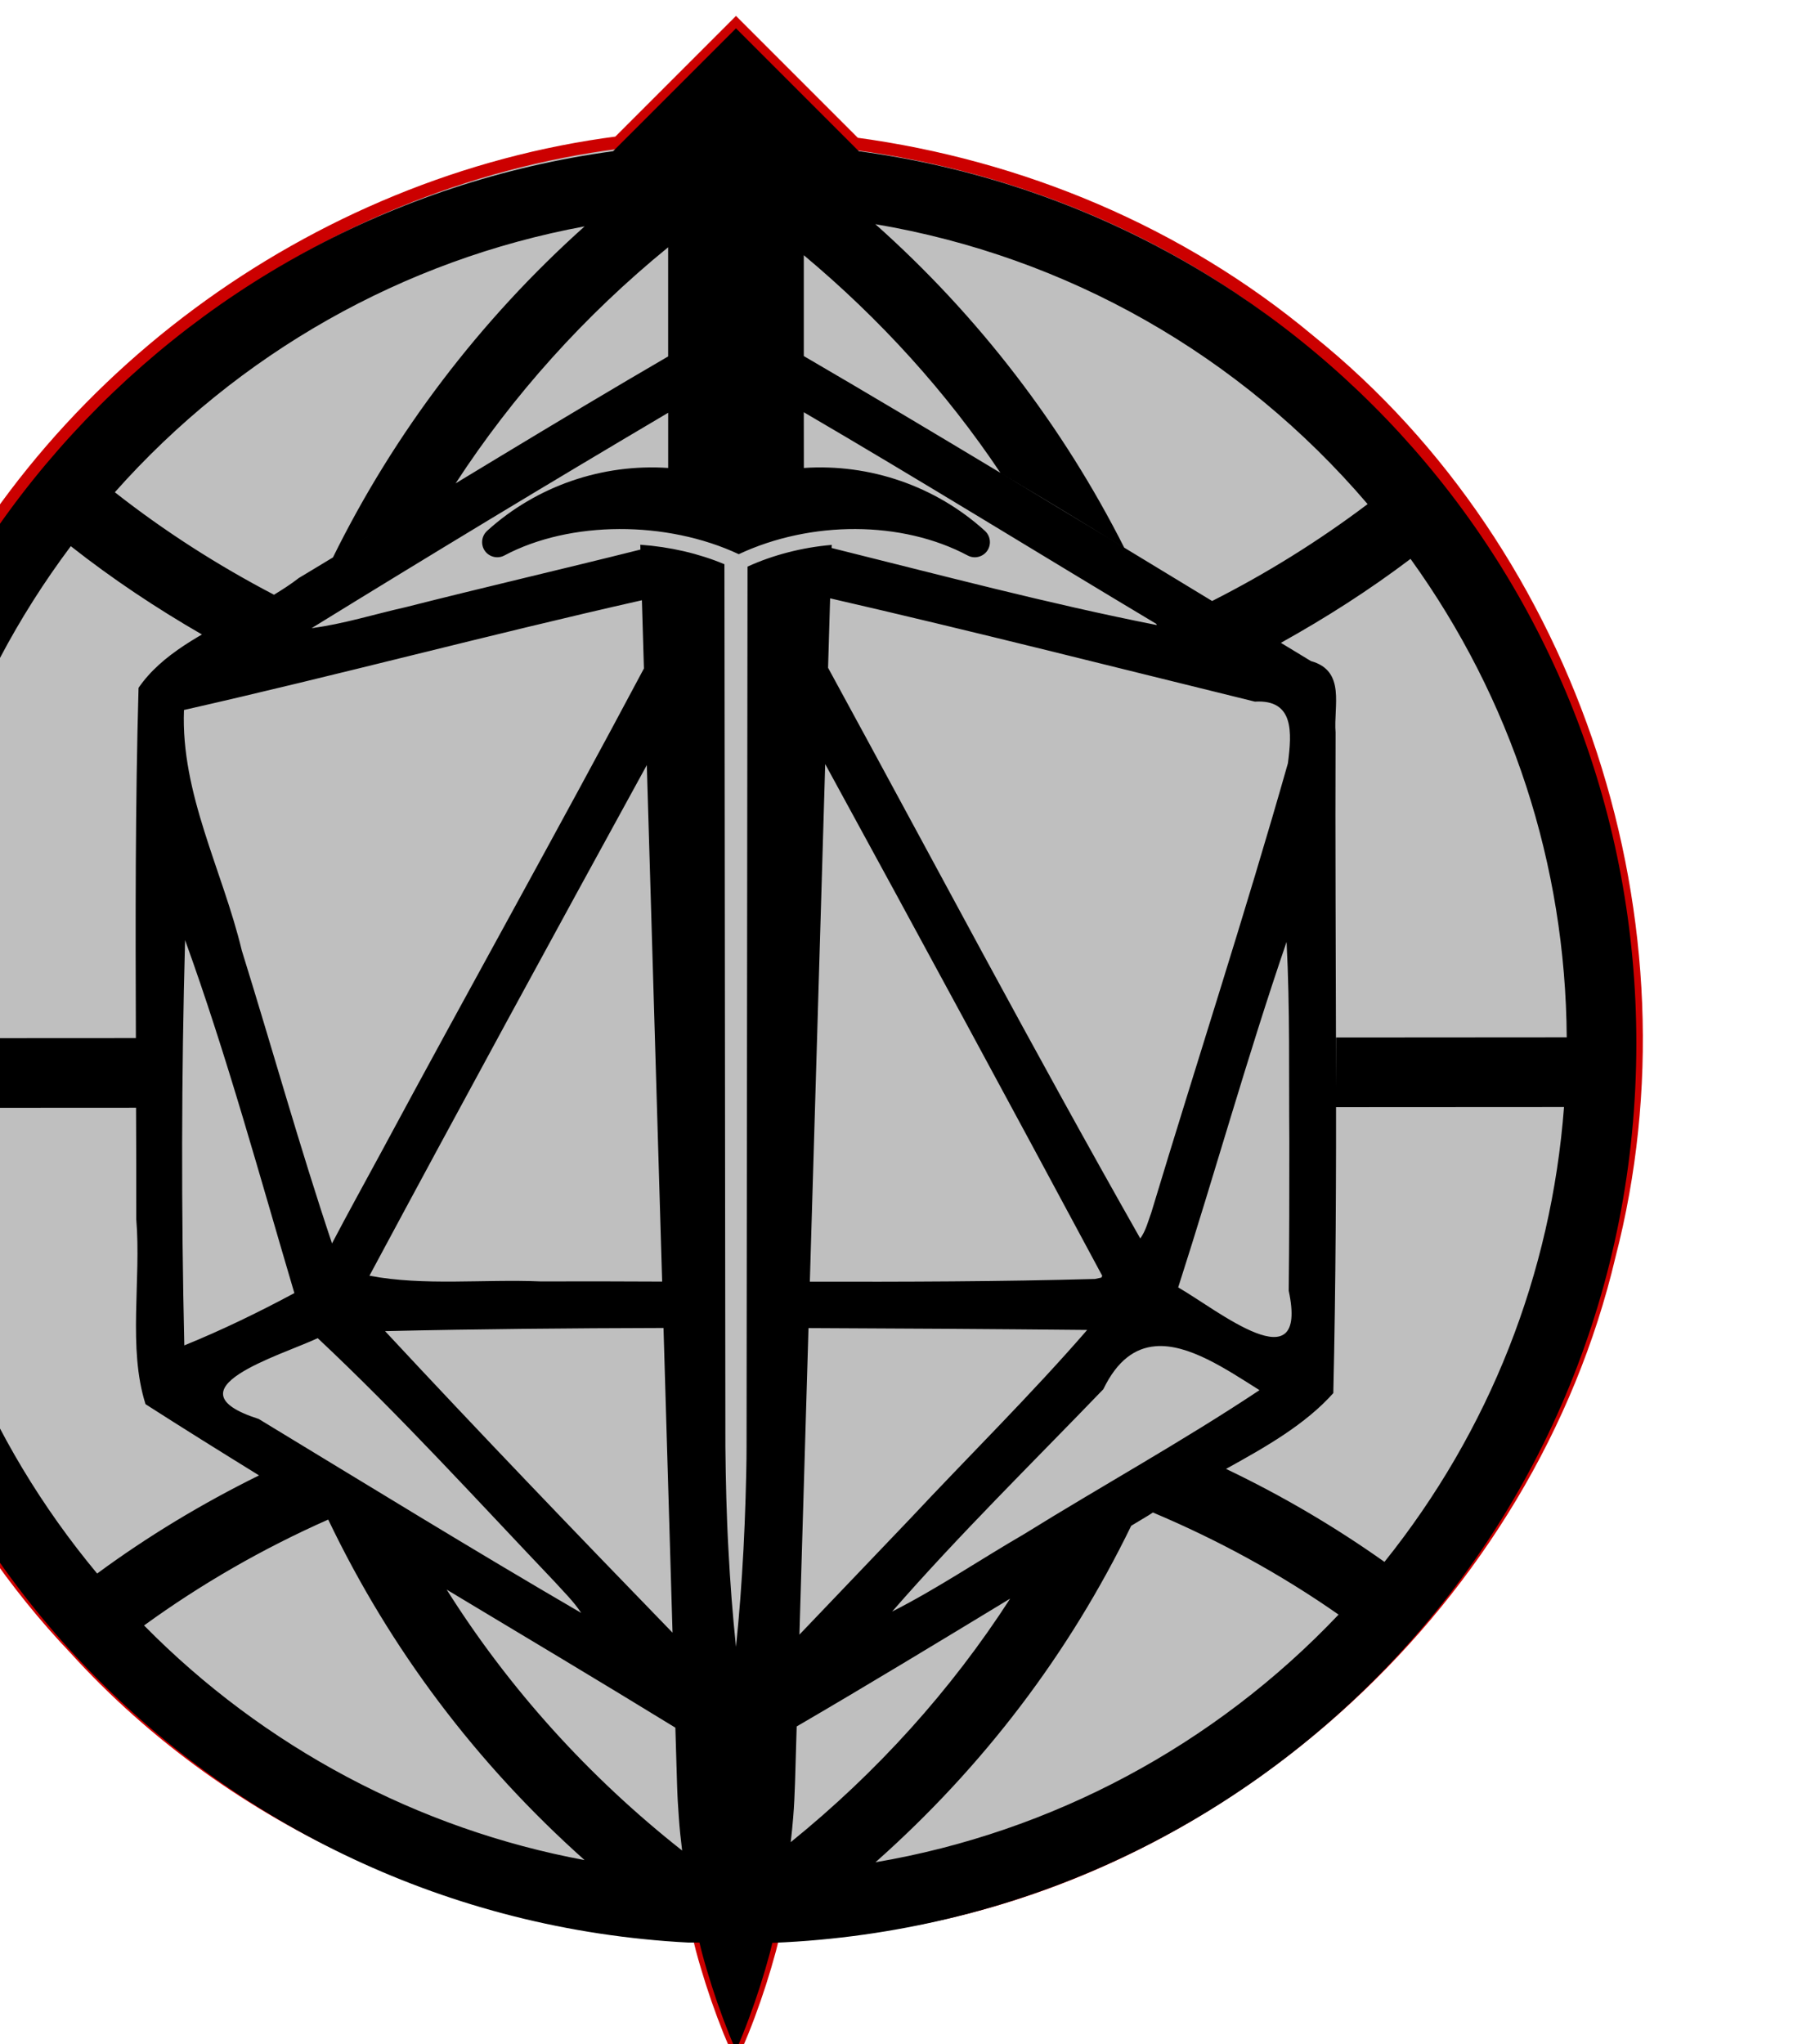 <?xml version="1.0" encoding="UTF-8" standalone="no"?>
<!-- Created with Inkscape (http://www.inkscape.org/) -->

<svg
   width="30.217mm"
   height="34.097mm"
   viewBox="0 0 30.217 34.097"
   version="1.1"
   id="svg1"
   inkscape:version="1.3 (0e150ed6c4, 2023-07-21)"
   sodipodi:docname="all-play-rpg.svg"
   xmlns:inkscape="http://www.inkscape.org/namespaces/inkscape"
   xmlns:sodipodi="http://sodipodi.sourceforge.net/DTD/sodipodi-0.dtd"
   xmlns="http://www.w3.org/2000/svg"
   xmlns:svg="http://www.w3.org/2000/svg">
  <sodipodi:namedview
     id="namedview1"
     pagecolor="#ffffff"
     bordercolor="#000000"
     borderopacity="0.25"
     inkscape:showpageshadow="2"
     inkscape:pageopacity="0.0"
     inkscape:pagecheckerboard="0"
     inkscape:deskcolor="#d1d1d1"
     inkscape:document-units="mm"
     inkscape:zoom="0.69219276"
     inkscape:cx="57.787371"
     inkscape:cy="64.28845"
     inkscape:window-width="1920"
     inkscape:window-height="991"
     inkscape:window-x="-9"
     inkscape:window-y="-9"
     inkscape:window-maximized="1"
     inkscape:current-layer="layer1" />
  <defs
     id="defs1" />
  <g
     inkscape:label="Layer 1"
     inkscape:groupmode="layer"
     id="layer1"
     transform="translate(-89.958,-131.498)">
    <g
       id="g2486"
       transform="matrix(0.265,0,0,0.265,1901.505,-37.437)">
      <path
         id="path2401"
         style="fill:#bfbfbf;stroke:#cc0000;stroke-width:0.789"
         d="m -6789.686,639.051 -7.414,7.412 c -19.135,2.456 -36.635,15.281 -44.367,33.049 -9.298,20.187 -5.172,45.624 10.154,61.75 9.995,11.028 24.501,17.42 39.275,18.063 0.073,0.295 0.137,0.593 0.217,0.887 0.188,0.698 0.394,1.391 0.615,2.08 0.221,0.689 0.458,1.372 0.711,2.051 0.253,0.679 0.523,1.352 0.809,2.02 0.285,-0.667 0.556,-1.341 0.809,-2.02 0.253,-0.679 0.49,-1.362 0.711,-2.051 0.221,-0.689 0.425,-1.382 0.613,-2.08 0.077,-0.283 0.14,-0.571 0.211,-0.855 2.361,-0.095 4.72,-0.338 7.055,-0.738 21.791,-3.318 40.537,-20.63 45.592,-42.082 5.375,-20.732 -2.161,-44.147 -18.889,-57.6 -8.139,-6.805 -18.172,-10.998 -28.617,-12.4 z" />
      <path
         id="path2400"
         style="fill:#000000;fill-opacity:1;fill-rule:nonzero;stroke:none;stroke-width:0.114"
         d="m -6789.686,639.274 -7.738,7.736 c -27.821,3.783 -48.957,27.546 -48.957,56.15 0,30.196 23.549,55.016 53.66,56.611 v 0 l 0.736,0.002 c 0.056,0.22 0.103,0.441 0.162,0.66 0.188,0.698 0.394,1.391 0.615,2.08 0.221,0.689 0.458,1.372 0.711,2.051 0.253,0.679 0.523,1.352 0.809,2.02 0.285,-0.667 0.556,-1.341 0.809,-2.02 0.253,-0.679 0.49,-1.362 0.711,-2.051 0.221,-0.689 0.425,-1.382 0.613,-2.08 0.058,-0.214 0.103,-0.431 0.158,-0.646 h 0.119 c 30.459,-1.278 54.281,-26.103 54.281,-56.627 0,-28.717 -21.092,-52.384 -48.955,-56.15 z m 8.775,12.328 c 12.07,2.042 22.966,8.223 30.994,17.621 -3.084,2.327 -6.364,4.365 -9.791,6.1 -4.395,-2.672 -8.793,-5.341 -13.201,-7.992 1.167,0.701 2.337,1.399 3.502,2.104 1.39,0.84 2.776,1.685 4.164,2.527 -3.865,-7.647 -9.176,-14.583 -15.668,-20.359 z m -18.305,0.137 c -6.591,5.901 -11.989,13.006 -15.846,20.84 2.577,-1.545 5.149,-3.098 7.719,-4.656 3.629,-5.573 8.136,-10.584 13.385,-14.867 v 6.871 c -7.086,4.123 -14.069,8.436 -21.104,12.652 -0.717,0.43 -1.428,0.868 -2.147,1.295 -0.487,0.378 -1.019,0.723 -1.566,1.055 -3.521,-1.839 -6.886,-3.987 -10.021,-6.451 7.779,-8.763 18.172,-14.631 29.58,-16.738 z m 13.799,1.816 c 4.793,4.005 8.97,8.604 12.379,13.699 -4.113,-2.473 -8.234,-4.934 -12.379,-7.35 z m 0,9.885 c 7.454,4.353 14.796,8.899 22.205,13.328 l 0.012,0.068 c -6.868,-1.356 -13.657,-3.159 -20.465,-4.85 l 0.01,-0.195 c -0.465,0.039 -0.928,0.099 -1.385,0.176 -0.457,0.077 -0.908,0.175 -1.352,0.289 -0.445,0.114 -0.882,0.246 -1.31,0.396 -0.429,0.15 -0.849,0.32 -1.258,0.506 l -0.061,55.377 c 0,1.091 -0.031,2.178 -0.061,3.256 -0.03,1.078 -0.08,2.148 -0.131,3.205 -0.06,1.057 -0.122,2.102 -0.201,3.131 -0.08,1.029 -0.169,2.041 -0.272,3.033 -0.103,-0.992 -0.197,-2.005 -0.277,-3.033 -0.08,-1.029 -0.145,-2.074 -0.201,-3.131 -0.06,-1.057 -0.1,-2.127 -0.131,-3.205 -0.03,-1.078 -0.049,-2.165 -0.059,-3.256 l -0.061,-55.527 c -0.4,-0.168 -0.814,-0.321 -1.24,-0.457 -0.427,-0.136 -0.865,-0.258 -1.311,-0.361 -0.446,-0.103 -0.9,-0.189 -1.359,-0.258 -0.458,-0.068 -0.922,-0.119 -1.387,-0.152 l 0.01,0.305 c -4.914,1.232 -9.86,2.378 -14.771,3.623 -1.974,0.443 -3.929,1.063 -5.934,1.324 7.42,-4.573 14.921,-9.112 22.451,-13.559 v 3.475 c -4.152,-0.28 -8.289,1.138 -11.396,3.955 -0.49,0.444 -0.403,1.236 0.178,1.551 0.277,0.149 0.614,0.156 0.891,0.01 4.159,-2.217 10.242,-2.209 14.771,-0.088 4.529,-2.121 10.268,-2.13 14.426,0.088 0.278,0.148 0.615,0.141 0.891,-0.01 0.581,-0.314 0.668,-1.107 0.178,-1.551 -3.108,-2.818 -7.245,-4.235 -11.396,-3.955 z m -46.152,8.432 c 2.622,2.065 5.396,3.909 8.27,5.566 0.231,-0.134 0.456,-0.271 0.691,-0.4 0.603,-0.331 1.214,-0.654 1.824,-0.979 -2.485,1.322 -5.051,2.587 -6.519,4.73 -0.207,7.346 -0.195,14.697 -0.168,22.047 l -14.523,0.008 c 0.066,-11.268 3.665,-21.951 10.426,-30.973 z m 84.357,0.803 c 6.363,8.832 9.757,19.22 9.832,30.115 l -14.52,0.01 c 0,0.533 0,1.065 0,1.598 0,0.928 -0.01,1.857 -0.01,2.785 l 14.359,-0.008 c -0.799,10.519 -4.695,20.388 -11.305,28.635 -3.14,-2.227 -6.481,-4.186 -9.975,-5.854 2.508,-1.385 4.99,-2.796 6.754,-4.77 0.323,-13.855 0.086,-27.722 0.143,-41.582 -0.137,-1.668 0.665,-3.884 -1.553,-4.5 -0.63,-0.382 -1.26,-0.766 -1.891,-1.148 2.83,-1.573 5.566,-3.32 8.158,-5.281 z m -36.547,2.48 c 8.941,2.053 17.835,4.316 26.744,6.502 2.482,-0.148 2.329,1.946 2.08,3.879 -2.69,9.473 -5.758,18.861 -8.605,28.297 -0.202,0.549 -0.343,1.135 -0.691,1.617 -6.737,-11.871 -13.12,-23.941 -19.658,-35.924 z m -11.851,0.121 0.127,4.295 c -5.423,10.196 -11.072,20.28 -16.543,30.453 -1.033,1.911 -2.088,3.813 -3.096,5.738 -2.044,-6.095 -3.768,-12.298 -5.68,-18.438 -1.208,-5.038 -3.848,-9.861 -3.641,-15.141 9.638,-2.182 19.194,-4.734 28.832,-6.908 z m 11.541,10.312 c 5.855,10.713 11.667,21.452 17.441,32.209 l -0.051,0.115 -0.404,0.088 c -5.982,0.167 -11.967,0.18 -17.953,0.17 z m -11.232,0.062 0.965,32.514 c -2.553,-0.011 -5.106,-0.021 -7.658,-0.01 -3.562,-0.151 -7.359,0.295 -10.771,-0.359 5.765,-10.745 11.6,-21.453 17.465,-32.145 z m -29.072,11.018 c 2.635,7.283 4.68,14.792 6.881,22.221 -2.25,1.207 -4.564,2.331 -6.93,3.293 -0.196,-8.499 -0.184,-17.016 0.049,-25.514 z m 69.353,0.115 c 0.221,4.186 0.139,8.382 0.174,12.572 0,3.127 0,6.254 -0.039,9.381 1.265,5.924 -4.471,1.225 -6.959,-0.205 2.326,-7.233 4.36,-14.562 6.824,-21.748 z m -72.441,10.438 c 0.01,2.339 0.02,4.677 0.014,7.016 0.32,3.816 -0.543,8.102 0.584,11.646 2.366,1.518 4.754,3.004 7.146,4.482 -3.581,1.768 -7.002,3.826 -10.193,6.178 -6.978,-8.384 -11.085,-18.487 -11.918,-29.314 z m 33.211,13.863 0.568,19.182 c -6.087,-6.276 -12.144,-12.582 -18.1,-18.982 5.841,-0.135 11.686,-0.184 17.531,-0.199 z m 9.129,0.008 c 5.85,0.023 11.7,0.06 17.547,0.117 -3.561,4.1 -7.443,7.921 -11.154,11.889 -2.321,2.43 -4.643,4.861 -6.965,7.291 z m -30.9,0.635 c 5.199,4.878 10.003,10.17 14.918,15.334 0.574,0.638 1.198,1.239 1.67,1.961 -6.825,-3.973 -13.554,-8.115 -20.307,-12.211 -5.837,-1.87 1.284,-3.957 3.719,-5.084 z m 52.734,0.508 c 2.076,-0.177 4.462,1.44 6.562,2.764 -4.817,3.205 -9.896,6.006 -14.814,9.057 -2.776,1.608 -5.46,3.432 -8.316,4.881 4.205,-4.824 8.838,-9.365 13.297,-13.996 0.892,-1.847 2.026,-2.599 3.271,-2.705 z m -0.15,10.465 c 4.123,1.737 8.052,3.884 11.691,6.428 -7.813,8.239 -18.053,13.703 -29.158,15.59 6.803,-6.034 12.196,-13.15 16.102,-21.182 0.371,-0.22 0.738,-0.449 1.109,-0.668 0.082,-0.059 0.172,-0.11 0.256,-0.168 z m -51.924,0.445 c 3.899,8.149 9.319,15.346 16.141,21.436 -10.472,-1.944 -20.204,-7.115 -27.736,-14.77 3.595,-2.611 7.489,-4.849 11.596,-6.666 z m 7.461,4.412 c 4.805,2.886 9.62,5.757 14.396,8.688 l 0.104,3.479 c 0.02,0.725 0.06,1.45 0.115,2.172 0.048,0.697 0.122,1.391 0.207,2.084 -5.88,-4.636 -10.904,-10.2 -14.822,-16.422 z m 35.475,0.566 c -3.715,5.757 -8.384,10.937 -13.816,15.33 0.058,-0.519 0.117,-1.038 0.156,-1.559 0.06,-0.722 0.09,-1.447 0.115,-2.172 l 0.105,-3.553 c 4.51,-2.629 8.974,-5.338 13.44,-8.047 z" />
    </g>
  </g>
</svg>
